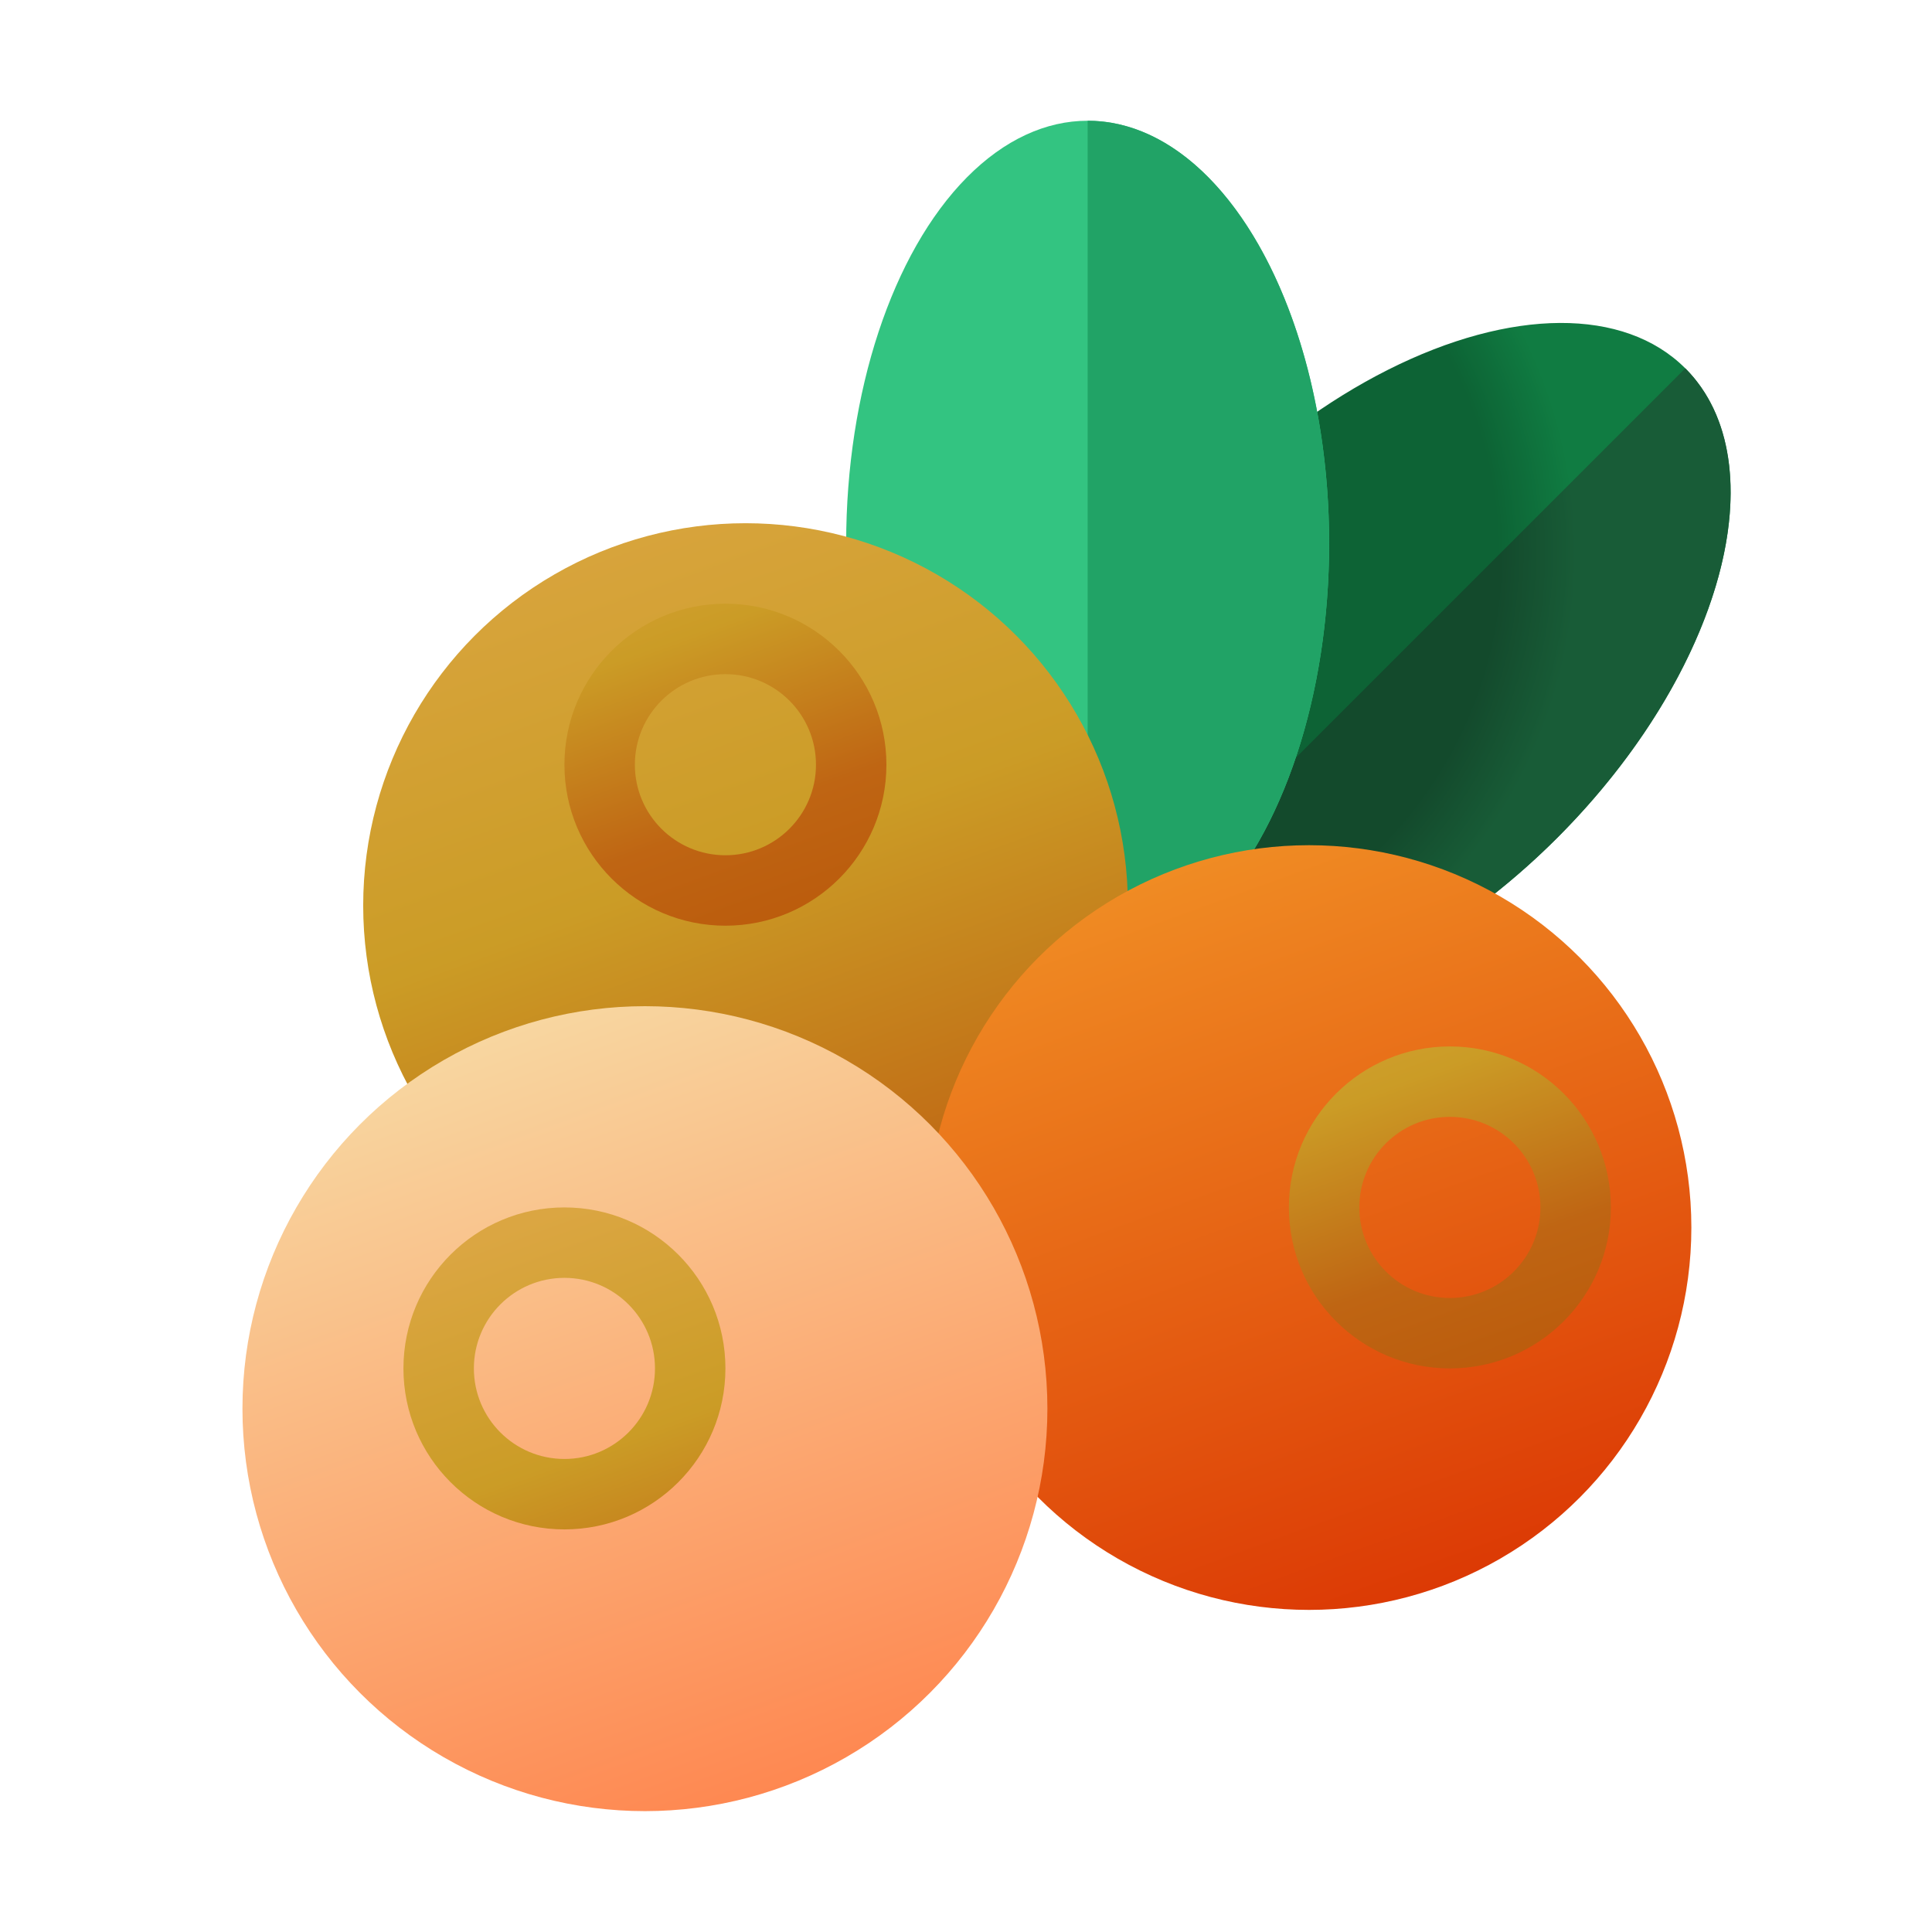 <svg version="1.1" xmlns="http://www.w3.org/2000/svg" xmlns:xlink="http://www.w3.org/1999/xlink"
    width="48px" height="48px" viewBox="0,0,256,256">
    <defs>
        <radialGradient cx="26.977" cy="13.751" r="12.191" gradientUnits="userSpaceOnUse"
            id="color-1">
            <stop offset="0.841" stop-color="#000000" stop-opacity="0.2"></stop>
            <stop offset="1" stop-color="#000000" stop-opacity="0"></stop>
        </radialGradient>
        <linearGradient x1="14.437" y1="11.271" x2="23.633" y2="36.537"
            gradientUnits="userSpaceOnUse" id="color-2">
            <stop offset="0.002" stop-color="#dba642"></stop>
            <stop offset="0.397" stop-color="#cb9c26"></stop>
            <stop offset="0.763" stop-color="#bf6513"></stop>
            <stop offset="1" stop-color="#bb5b0c"></stop>
        </linearGradient>
        <linearGradient x1="27.859" y1="17.684" x2="36.71" y2="42.003"
            gradientUnits="userSpaceOnUse" id="color-3">
            <stop offset="0" stop-color="#f49d2a"></stop>
            <stop offset="1" stop-color="#d92e00"></stop>
        </linearGradient>
        <linearGradient x1="11.918" y1="23.721" x2="20.325" y2="46.818"
            gradientUnits="userSpaceOnUse" id="color-4">
            <stop offset="0" stop-color="#f7dea8"></stop>
            <stop offset="1" stop-color="#ff7e47"></stop>
        </linearGradient>
        <linearGradient x1="12.746" y1="30.49" x2="17.786" y2="44.338"
            gradientUnits="userSpaceOnUse" id="color-5">
            <stop offset="0.002" stop-color="#dba642"></stop>
            <stop offset="0.397" stop-color="#cb9c26"></stop>
            <stop offset="0.763" stop-color="#bf6513"></stop>
            <stop offset="1" stop-color="#bb5b0c"></stop>
        </linearGradient>
        <linearGradient x1="33.128" y1="22.045" x2="37.529" y2="34.135"
            gradientUnits="userSpaceOnUse" id="color-6">
            <stop offset="0.002" stop-color="#dba642"></stop>
            <stop offset="0.397" stop-color="#cb9c26"></stop>
            <stop offset="0.763" stop-color="#bf6513"></stop>
            <stop offset="1" stop-color="#bb5b0c"></stop>
        </linearGradient>
        <linearGradient x1="15.128" y1="11.045" x2="19.529" y2="23.135"
            gradientUnits="userSpaceOnUse" id="color-7">
            <stop offset="0.002" stop-color="#dba642"></stop>
            <stop offset="0.397" stop-color="#cb9c26"></stop>
            <stop offset="0.763" stop-color="#bf6513"></stop>
            <stop offset="1" stop-color="#bb5b0c"></stop>
        </linearGradient>
    </defs>
    <g transform="">
        <g fill="none" fill-rule="nonzero" stroke="none" stroke-width="1" stroke-linecap="butt"
            stroke-linejoin="miter" stroke-miterlimit="10" stroke-dasharray="" stroke-dashoffset="0"
            font-family="none" font-weight="none" font-size="none" text-anchor="none"
            style="mix-blend-mode: normal">
            <g transform="scale(5.333,5.333)">
                <ellipse cx="12.637" cy="36.079" transform="rotate(-45.001)" rx="10.5" ry="6"
                    fill="#107c42"></ellipse>
                <path
                    d="M38.691,20.818c-4.101,4.101 -9.327,5.523 -11.667,3.182l14.849,-14.849c2.34,2.34 0.919,7.566 -3.182,11.667z"
                    fill="#185c37"></path>
                <path
                    d="M41.873,9.151c-2.341,-2.341 -7.566,-0.919 -11.667,3.182c-4.101,4.101 -5.522,9.327 -3.182,11.667c2.34,2.34 7.566,0.919 11.667,-3.182c4.101,-4.101 5.522,-9.327 3.182,-11.667z"
                    fill="url(#color-1)"></path>
                <ellipse cx="27.024" cy="13.5" rx="6" ry="10.5" fill="#33c481"></ellipse>
                <path d="M33.024,13.5c0,5.8 -2.69,10.5 -6,10.5v-21c3.31,0 6,4.7 6,10.5z"
                    fill="#21a366"></path>
                <circle cx="18.524" cy="22.5" r="9.5" fill="url(#color-2)"></circle>
                <circle cx="32.524" cy="30.5" r="9.5" fill="url(#color-3)"></circle>
                <circle cx="16.024" cy="35" r="10" fill="url(#color-4)"></circle>
                <path
                    d="M14.024,30c-2.209,0 -4,1.791 -4,4c0,2.209 1.791,4 4,4c2.209,0 4,-1.791 4,-4c0,-2.209 -1.791,-4 -4,-4zM14.024,36.25c-1.243,0 -2.25,-1.007 -2.25,-2.25c0,-1.243 1.007,-2.25 2.25,-2.25c1.243,0 2.25,1.007 2.25,2.25c0,1.243 -1.008,2.25 -2.25,2.25z"
                    fill="url(#color-5)"></path>
                <path
                    d="M36.024,26c-2.209,0 -4,1.791 -4,4c0,2.209 1.791,4 4,4c2.209,0 4,-1.791 4,-4c0,-2.209 -1.791,-4 -4,-4zM36.024,32.25c-1.243,0 -2.25,-1.007 -2.25,-2.25c0,-1.243 1.007,-2.25 2.25,-2.25c1.243,0 2.25,1.007 2.25,2.25c0,1.243 -1.008,2.25 -2.25,2.25z"
                    fill="url(#color-6)"></path>
                <path
                    d="M18.024,15c-2.209,0 -4,1.791 -4,4c0,2.209 1.791,4 4,4c2.209,0 4,-1.791 4,-4c0,-2.209 -1.791,-4 -4,-4zM18.024,21.25c-1.243,0 -2.25,-1.007 -2.25,-2.25c0,-1.243 1.007,-2.25 2.25,-2.25c1.243,0 2.25,1.007 2.25,2.25c0,1.243 -1.008,2.25 -2.25,2.25z"
                    fill="url(#color-7)"></path>
            </g>
        </g>
    </g>
</svg>